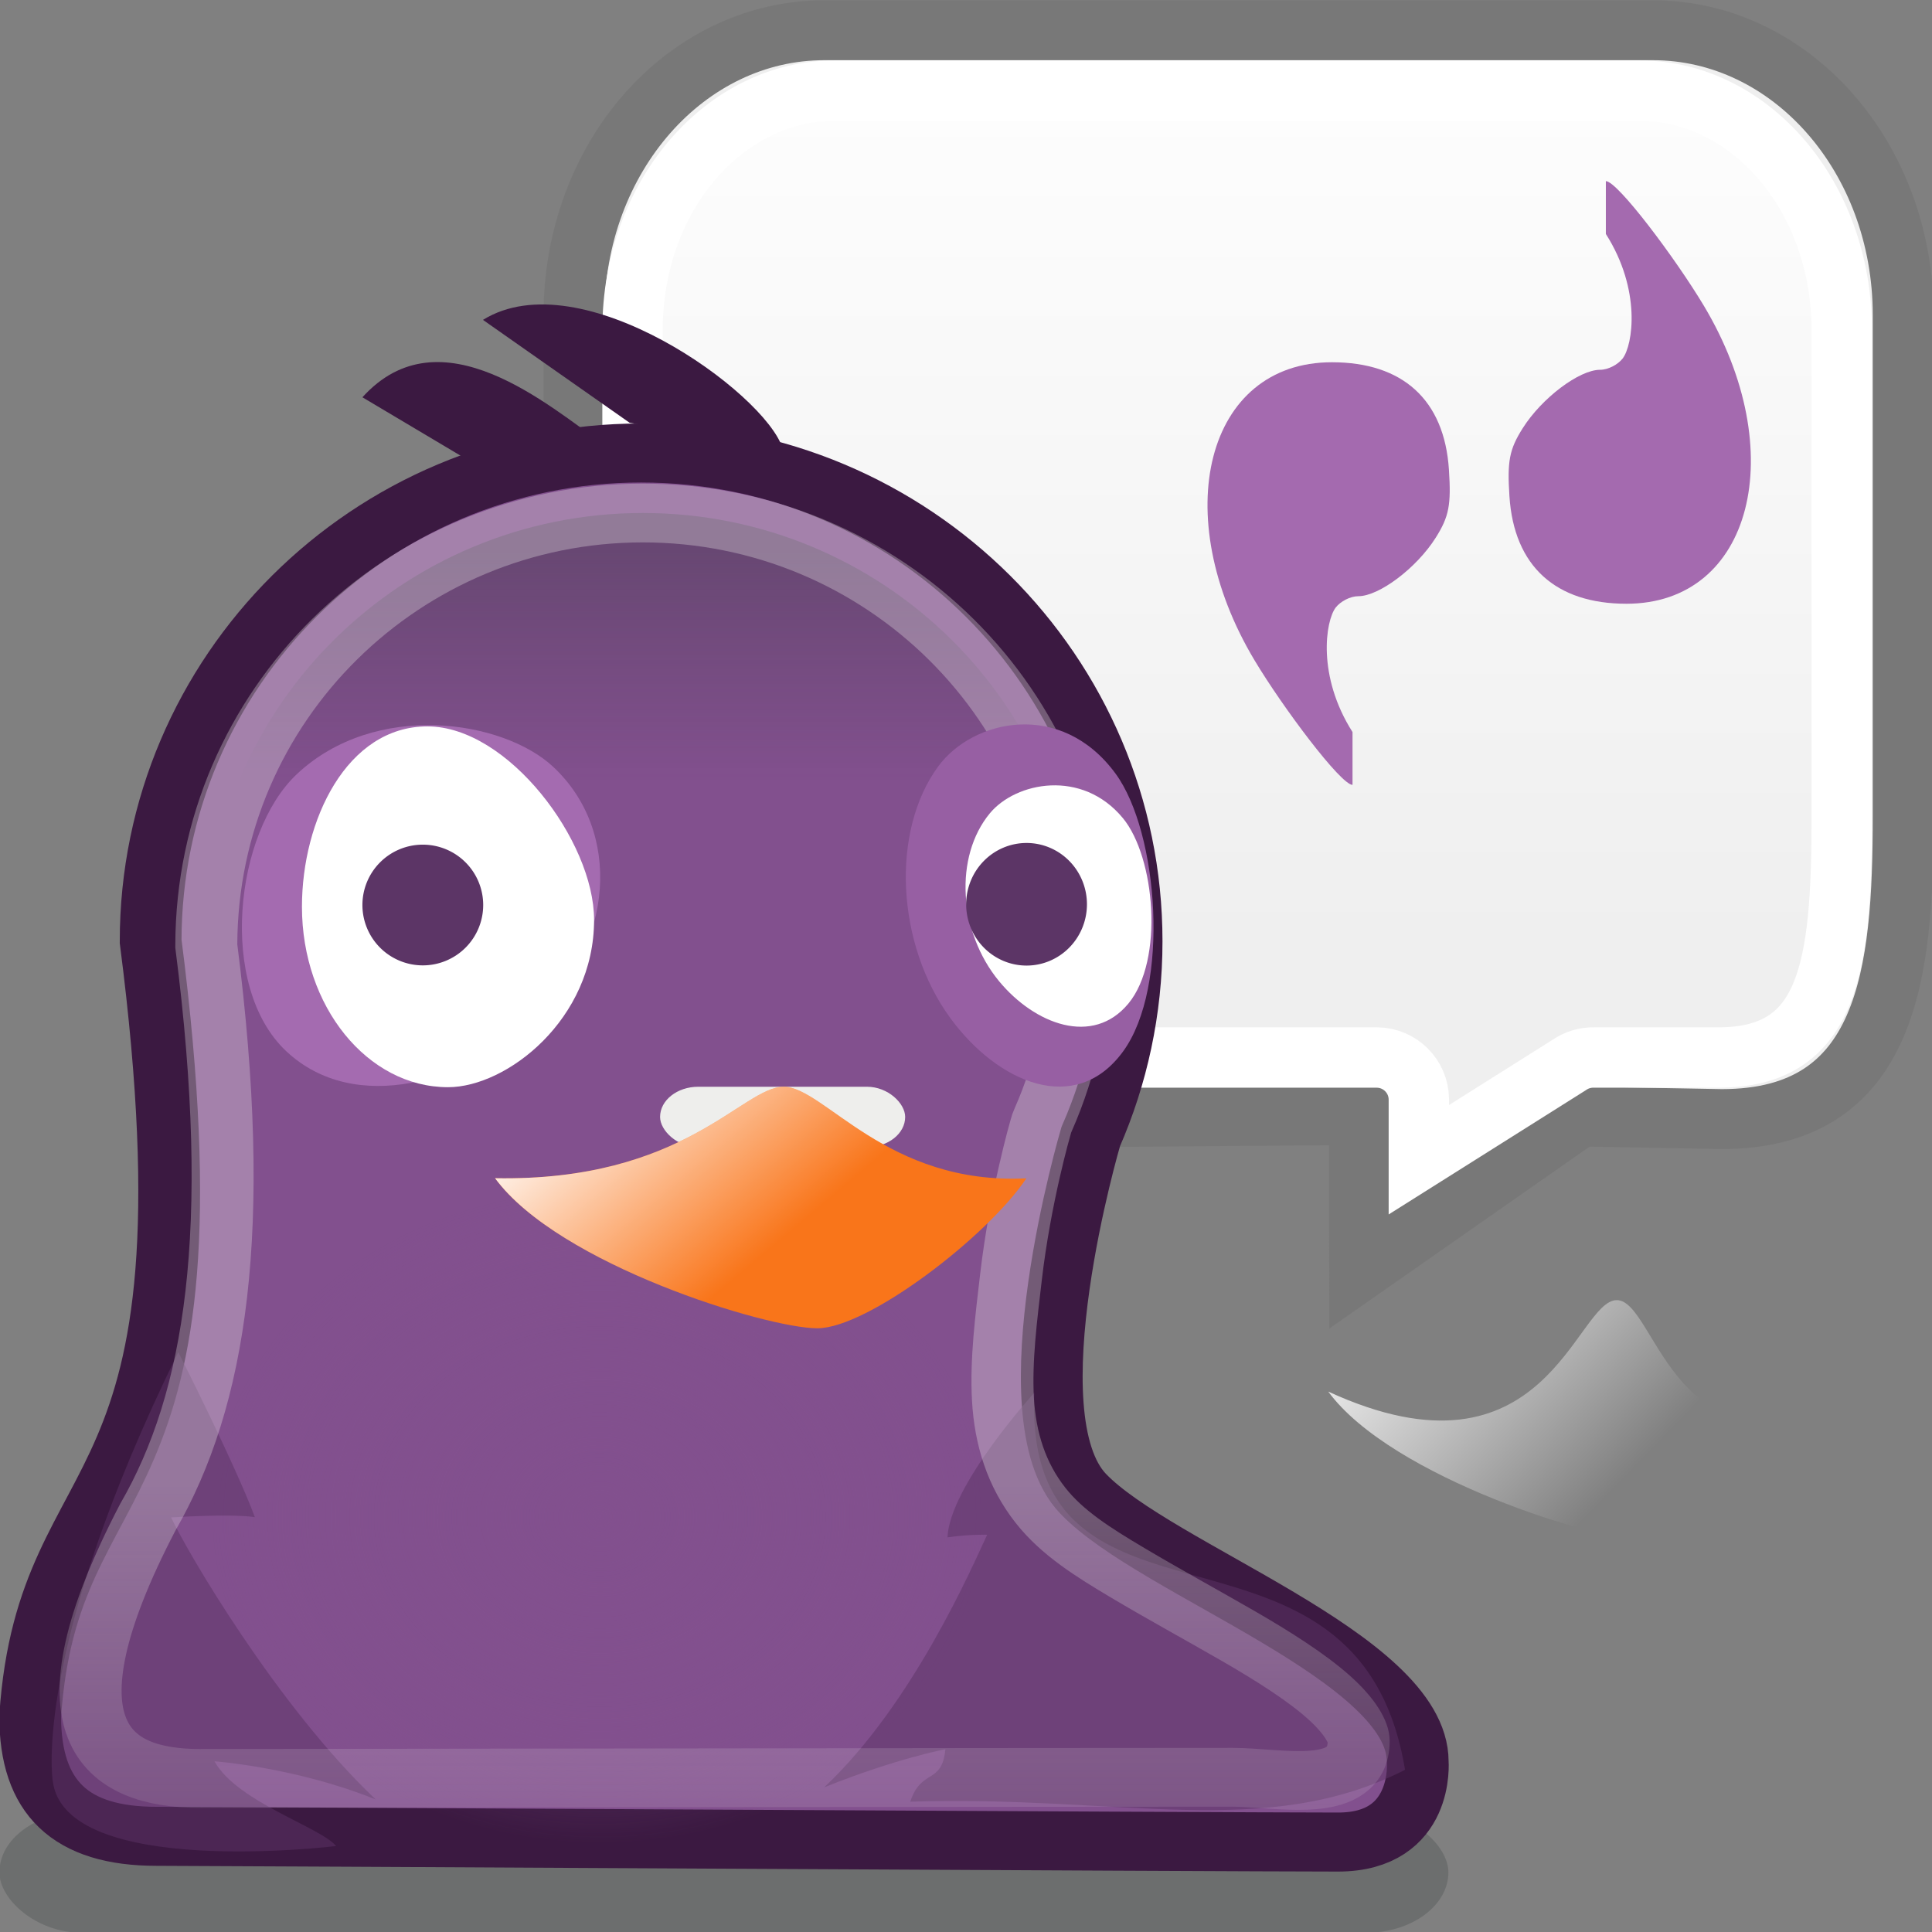 <?xml version="1.0" encoding="UTF-8" standalone="no"?>
<!-- Created with Inkscape (http://www.inkscape.org/) -->
<svg
   xmlns:dc="http://purl.org/dc/elements/1.1/"
   xmlns:cc="http://web.resource.org/cc/"
   xmlns:rdf="http://www.w3.org/1999/02/22-rdf-syntax-ns#"
   xmlns:svg="http://www.w3.org/2000/svg"
   xmlns="http://www.w3.org/2000/svg"
   xmlns:xlink="http://www.w3.org/1999/xlink"
   xmlns:sodipodi="http://sodipodi.sourceforge.net/DTD/sodipodi-0.dtd"
   xmlns:inkscape="http://www.inkscape.org/namespaces/inkscape"
   width="32"
   height="32"
   id="svg4345"
   sodipodi:version="0.32"
   inkscape:version="0.44.1"
   sodipodi:docbase="/home/hbons/Desktop"
   sodipodi:docname="pidgin32.svg"
   inkscape:export-filename="/home/hbons/Desktop/pidgin32.png"
   inkscape:export-xdpi="90"
   inkscape:export-ydpi="90"
   version="1.0">
  <rect width="100%" height="100%" fill="#808080" stroke="none"/>
  <defs
     id="defs4347">
    <linearGradient
       inkscape:collect="always"
       id="linearGradient6817">
      <stop
         style="stop-color:white;stop-opacity:1;"
         offset="0"
         id="stop6819" />
      <stop
         style="stop-color:white;stop-opacity:0;"
         offset="1"
         id="stop6821" />
    </linearGradient>
    <linearGradient
       inkscape:collect="always"
       id="linearGradient6563">
      <stop
         style="stop-color:white;stop-opacity:1;"
         offset="0"
         id="stop6565" />
      <stop
         style="stop-color:white;stop-opacity:0;"
         offset="1"
         id="stop6567" />
    </linearGradient>
    <linearGradient
       inkscape:collect="always"
       id="linearGradient6537">
      <stop
         style="stop-color:white;stop-opacity:1;"
         offset="0"
         id="stop6539" />
      <stop
         style="stop-color:white;stop-opacity:0;"
         offset="1"
         id="stop6541" />
    </linearGradient>
    <linearGradient
       inkscape:collect="always"
       id="linearGradient6506">
      <stop
         style="stop-color:#eeeeec;stop-opacity:1;"
         offset="0"
         id="stop6508" />
      <stop
         style="stop-color:#eeeeec;stop-opacity:0;"
         offset="1"
         id="stop6510" />
    </linearGradient>
    <linearGradient
       inkscape:collect="always"
       id="linearGradient5304">
      <stop
         style="stop-color:#2e3436;stop-opacity:1;"
         offset="0"
         id="stop5306" />
      <stop
         style="stop-color:#2e3436;stop-opacity:0;"
         offset="1"
         id="stop5308" />
    </linearGradient>
    <linearGradient
       inkscape:collect="always"
       id="linearGradient5280">
      <stop
         style="stop-color:#82508e;stop-opacity:1;"
         offset="0"
         id="stop5282" />
      <stop
         style="stop-color:#82508e;stop-opacity:0;"
         offset="1"
         id="stop5284" />
    </linearGradient>
    <linearGradient
       id="linearGradient2804">
      <stop
         style="stop-color:black;stop-opacity:0;"
         offset="0"
         id="stop2806" />
      <stop
         id="stop2812"
         offset="0.5"
         style="stop-color:black;stop-opacity:1;" />
      <stop
         style="stop-color:black;stop-opacity:0;"
         offset="1"
         id="stop2808" />
    </linearGradient>
    <radialGradient
       inkscape:collect="always"
       xlink:href="#linearGradient25546"
       id="radialGradient25572"
       gradientUnits="userSpaceOnUse"
       gradientTransform="matrix(1,0,0,0.995,0,4.16407e-2)"
       cx="7.884"
       cy="1.51"
       fx="7.884"
       fy="1.51"
       r="8.488" />
    <radialGradient
       inkscape:collect="always"
       xlink:href="#linearGradient25546"
       id="radialGradient25568"
       gradientUnits="userSpaceOnUse"
       gradientTransform="matrix(1,0,0,0.995,0,4.16407e-2)"
       cx="7.884"
       cy="0.145"
       fx="7.884"
       fy="0.145"
       r="8.488" />
    <linearGradient
       inkscape:collect="always"
       id="linearGradient25546">
      <stop
         style="stop-color:white;stop-opacity:1;"
         offset="0"
         id="stop25548" />
      <stop
         style="stop-color:white;stop-opacity:0;"
         offset="1"
         id="stop25550" />
    </linearGradient>
    <radialGradient
       inkscape:collect="always"
       xlink:href="#linearGradient25546"
       id="radialGradient25554"
       cx="7.884"
       cy="2.624"
       fx="7.884"
       fy="2.624"
       r="8.488"
       gradientTransform="matrix(1.131,0,0,1.125,-1.035,-0.301)"
       gradientUnits="userSpaceOnUse" />
    <linearGradient
       id="linearGradient3800">
      <stop
         style="stop-color:#f4d9b1;stop-opacity:1;"
         offset="0"
         id="stop3802" />
      <stop
         style="stop-color:#df9725;stop-opacity:1;"
         offset="1"
         id="stop3804" />
    </linearGradient>
    <radialGradient
       inkscape:collect="always"
       xlink:href="#linearGradient5280"
       id="radialGradient5286"
       cx="15.005"
       cy="39.809"
       fx="15.005"
       fy="39.809"
       r="9.723"
       gradientTransform="matrix(1,0,0,0.732,0,10.657)"
       gradientUnits="userSpaceOnUse" />
    <linearGradient
       inkscape:collect="always"
       xlink:href="#linearGradient5304"
       id="linearGradient5310"
       x1="12.606"
       y1="15.069"
       x2="12.606"
       y2="21.152"
       gradientUnits="userSpaceOnUse" />
    <linearGradient
       inkscape:collect="always"
       xlink:href="#linearGradient6506"
       id="linearGradient6512"
       x1="15.646"
       y1="39.743"
       x2="15.646"
       y2="53.502"
       gradientUnits="userSpaceOnUse" />
    <linearGradient
       inkscape:collect="always"
       xlink:href="#linearGradient6537"
       id="linearGradient6543"
       x1="30.5"
       y1="0.034"
       x2="30.5"
       y2="23.559"
       gradientUnits="userSpaceOnUse" />
    <linearGradient
       inkscape:collect="always"
       xlink:href="#linearGradient6563"
       id="linearGradient6569"
       x1="-1.684"
       y1="39.902"
       x2="5.537"
       y2="44.272"
       gradientUnits="userSpaceOnUse" />
    <linearGradient
       inkscape:collect="always"
       xlink:href="#linearGradient6817"
       id="linearGradient6823"
       x1="0.239"
       y1="38.95"
       x2="5.709"
       y2="42.983"
       gradientUnits="userSpaceOnUse" />
  </defs>
  <sodipodi:namedview
     id="base"
     pagecolor="#ffffff"
     bordercolor="#666666"
     borderopacity="1.0"
     inkscape:pageopacity="0.0"
     inkscape:pageshadow="2"
     inkscape:zoom="21.220032"
     inkscape:cx="25.558911"
     inkscape:cy="16.962156"
     inkscape:current-layer="layer1"
     showgrid="true"
     inkscape:grid-bbox="true"
     inkscape:document-units="px"
     inkscape:window-width="1274"
     inkscape:window-height="966"
     inkscape:window-x="3"
     inkscape:window-y="25"
     showguides="true"
     inkscape:guide-bbox="true"
     inkscape:grid-points="false"
     width="32px"
     height="32px"
     inkscape:object-bbox="true" />
  <g
     id="layer1"
     inkscape:label="Layer 1"
     inkscape:groupmode="layer">
    <rect
       style="opacity:0.231;fill:#2e3436;fill-opacity:1;stroke:none;stroke-width:1;stroke-miterlimit:4;stroke-dasharray:none;stroke-opacity:1"
       id="rect6514"
       width="5.022"
       height="5.225"
       x="42.978"
       y="44"
       rx="0.285"
       ry="2.613"
       transform="matrix(4.779,0,0,0.383,-205.402,13.159)" />
    <path
       sodipodi:type="inkscape:offset"
       inkscape:radius="-1.0057179"
       inkscape:original="M 20.53125 1.5 C 17.192693 1.5 14.5 4.611235 14.5 8.46875 L 14.5 20.53125 C 14.5 24.388765 17.192693 27.5 20.53125 27.5 L 34.53125 27.5 L 34.53125 31.09375 L 39.34375 27.5 L 41.5 27.5 C 45.512737 27.5 46.5 24.38319 46.5 20.53125 L 46.5 8.46875 C 46.5 4.6112353 43.807307 1.5 40.46875 1.5 L 20.53125 1.5 z "
       style="fill:none;fill-opacity:1;stroke:white;stroke-width:1.477;stroke-miterlimit:4;stroke-opacity:1"
       id="path6504"
       d="M 20.531,2.5 C 17.818,2.5 15.5,5.079 15.5,8.469 L 15.5,20.531 C 15.5,23.921 17.818,26.5 20.531,26.5 L 34.531,26.5 C 35.082,26.503 35.528,26.949 35.531,27.5 L 35.531,29.094 L 38.75,26.688 C 38.923,26.564 39.131,26.498 39.344,26.5 L 41.5,26.5 C 43.246,26.5 44.035,25.932 44.625,24.938 C 45.215,23.943 45.5,22.371 45.5,20.531 L 45.5,8.469 C 45.5,5.079 43.182,2.5 40.469,2.5 L 20.531,2.5 z "
       transform="matrix(0.677,0,0,0.677,0.162,-0.515)" />
    <path
       style="fill:#efefef;fill-opacity:1;stroke:#787878;stroke-width:1.466;stroke-miterlimit:4;stroke-dasharray:none;stroke-opacity:1"
       d="M 20.531,1.5 C 17.193,1.5 14.5,4.611 14.5,8.469 L 14.5,20.531 C 14.5,24.389 17.429,28.14 20.767,28.14 L 33.409,28.041 L 33.415,31.846 L 38.723,28.076 L 42.13,28.14 C 46.143,28.14 46.5,24.58 46.5,20.728 L 46.5,8.469 C 46.5,4.611 43.807,1.5 40.469,1.5 L 20.531,1.5 z "
       id="rect5498"
       sodipodi:nodetypes="cccccccccccc"
       transform="matrix(0.688,0,0,0.677,-0.469,-0.515)" />
    <path
       transform="matrix(0.669,0,0,0.669,8.626692e-2,-0.192)"
       style="fill:url(#linearGradient6543);fill-opacity:1;stroke:white;stroke-width:1.495;stroke-miterlimit:4;stroke-opacity:1"
       d="M 20.531,2.531 C 17.842,2.531 15.531,5.097 15.531,8.469 L 15.531,20.531 C 15.531,23.903 17.842,26.469 20.531,26.469 L 33.968,26.469 C 34.534,26.476 34.992,26.934 34.999,27.5 L 34.999,29 L 38.719,26.656 C 38.902,26.529 39.121,26.463 39.344,26.469 L 42.416,26.469 C 45.139,26.469 45.469,24.283 45.469,20.531 L 45.469,8.469 C 45.469,5.097 43.158,2.531 40.469,2.531 L 20.531,2.531 z "
       id="path6535"
       sodipodi:nodetypes="cccccccccccccc" />
    <path
       style="opacity:1;fill:#82508e;fill-opacity:1;stroke:#3b1941;stroke-width:1.511;stroke-miterlimit:4;stroke-dasharray:none;stroke-opacity:1"
       d="M 15,13 C 8.376,13 3,18.6 3,25.5 C 4.846,40.483 0.493,38.484 0.053,45.338 C 0.053,47.422 1.038,48.413 3.145,48.413 C 4.332,48.413 29.36,48.56 32.051,48.56 C 34.165,48.56 34,46.5 34,46.5 C 34,43.835 27.598,41.598 25.813,39.642 C 23.985,37.641 26,30.5 26,30.5 C 26.641,28.97 27,27.275 27,25.5 C 27,18.6 21.624,13 15,13 z "
       id="path5176"
       sodipodi:nodetypes="cccccszcsc"
       transform="matrix(0.677,0,0,0.647,0.464,-0.908)" />
    <path
       sodipodi:type="arc"
       style="opacity:1;fill:url(#radialGradient5286);fill-opacity:1;stroke:none;stroke-width:1;stroke-miterlimit:4;stroke-dasharray:none;stroke-opacity:1"
       id="path5273"
       sodipodi:cx="15.004828"
       sodipodi:cy="39.80859"
       sodipodi:rx="9.7225161"
       sodipodi:ry="7.119638"
       d="M 24.727 39.809 A 9.723 7.12 0 1 1  5.282,39.809 A 9.723 7.12 0 1 1  24.727 39.809 z"
       transform="matrix(0.661,0,0,0.761,1.662895e-2,-5.166)" />
    <path
       style="opacity:0.515;fill:#5c3466;fill-opacity:1;stroke:none;stroke-width:1;stroke-miterlimit:4;stroke-opacity:1"
       d="M -42.834,47.629 C -42.834,47.629 -43.267,44.688 -40.223,37.951 C -40.223,37.951 -39.031,40.51 -38.632,41.679 C -39.154,41.596 -40.372,41.686 -40.372,41.686 C -40.038,42.463 -38.164,45.952 -36.121,48.058 C -37.78,47.329 -39.471,47.196 -39.471,47.196 C -39.01,48.112 -37.25,48.692 -36.944,49.111 C -36.944,49.111 -42.597,49.864 -42.834,47.629 z "
       id="rect5312"
       sodipodi:nodetypes="cccccccc"
       transform="matrix(0.797,0,0,0.733,35.011,-5.422)" />
    <path
       style="opacity:0.515;fill:#5c3466;fill-opacity:1;stroke:none;stroke-width:1;stroke-miterlimit:4;stroke-opacity:1"
       d="M -49.442,47.415 C -48.365,40.274 -40.69,44.766 -40.961,37.951 C -40.961,37.951 -39.025,40.28 -38.974,41.581 C -39.496,41.499 -39.882,41.516 -39.882,41.516 C -39.548,42.294 -38.197,45.748 -36.154,47.854 C -37.814,47.125 -38.926,46.898 -38.926,46.898 C -38.848,47.795 -38.376,47.369 -38.123,48.215 C -42.942,48.047 -46.253,49.196 -49.442,47.415 z "
       id="path5317"
       sodipodi:nodetypes="cccccccc"
       transform="matrix(-0.724,0,0,0.66,-12.524,-1.98)" />
    <path
       transform="matrix(0.661,0,0,0.627,0.732,-0.32)"
       style="opacity:0.31;fill:url(#linearGradient5310);fill-opacity:1;stroke:url(#linearGradient6512);stroke-width:1.553;stroke-miterlimit:4;stroke-opacity:1"
       d="M 15,14.062 C 8.988,14.062 4.079,19.138 4.062,25.469 C 4.062,25.479 4.062,25.489 4.062,25.5 C 4.974,33.021 4.306,37.47 2.594,40.594 C -0.198,46.245 1.561,47.49 3.903,47.49 C 5.84,47.49 23.958,47.46 29.784,47.46 C 30.951,47.46 32.938,47.965 32.938,46.5 C 32.938,46.278 32.738,45.861 32.188,45.344 C 31.637,44.826 30.814,44.27 29.906,43.719 C 28.998,43.167 28.028,42.609 27.156,42.062 C 26.284,41.516 25.512,41.006 24.969,40.281 C 24.359,39.467 24.079,38.51 24.024,37.469 C 23.97,36.427 24.108,35.31 24.225,34.25 C 24.458,32.13 24.969,30.281 24.969,30.281 C 24.984,30.217 25.005,30.154 25.031,30.094 C 25.619,28.692 25.938,27.131 25.938,25.5 C 25.938,19.154 21.022,14.062 15,14.062 z "
       id="path5241"
       sodipodi:nodetypes="csscccssssssscssc" />
    <path
       transform="matrix(-0.862,-0.81,0.813,-0.764,-3.677,42.375)"
       style="opacity:1;fill:#a46bb0;fill-opacity:1;stroke:none;stroke-width:1;stroke-miterlimit:4;stroke-opacity:1"
       d="M 13.257,24.626 C 13.257,26.227 11.828,27.317 10.864,27.317 C 9.543,27.317 8.471,26.017 8.471,24.416 C 8.471,23.024 9.206,21.515 10.527,21.515 C 11.848,21.515 13.257,23.361 13.257,24.626 z "
       id="path5160"
       sodipodi:nodetypes="csssc" />
    <path
       transform="matrix(1.011,0,0,1.03,-3.563,-10.129)"
       style="opacity:1;fill:white;fill-opacity:1;stroke:none;stroke-width:1;stroke-miterlimit:4;stroke-opacity:1"
       d="M 13.257,24.626 C 13.257,26.227 11.828,27.317 10.864,27.317 C 9.543,27.317 8.471,26.017 8.471,24.416 C 8.471,23.024 9.206,21.515 10.527,21.515 C 11.848,21.515 13.257,23.361 13.257,24.626 z "
       id="path5157"
       sodipodi:nodetypes="csssc" />
    <path
       sodipodi:type="arc"
       style="opacity:1;fill:#5c3566;fill-opacity:1;stroke:none;stroke-width:1;stroke-miterlimit:4;stroke-dasharray:none;stroke-opacity:1"
       id="path5162"
       sodipodi:cx="10.169642"
       sodipodi:cy="24.3125"
       sodipodi:rx="1.2410715"
       sodipodi:ry="1.2946428"
       d="M 11.411 24.312 A 1.241 1.295 0 1 1  8.929,24.312 A 1.241 1.295 0 1 1  11.411 24.312 z"
       transform="matrix(0.806,0,0,0.772,-1.194,-3.779)" />
    <path
       transform="matrix(0.596,-0.813,-0.562,-0.767,24.416,42.48)"
       style="opacity:1;fill:#975fa3;fill-opacity:1;stroke:none;stroke-width:1;stroke-miterlimit:4;stroke-opacity:1"
       d="M 13.257,24.626 C 13.257,26.227 11.828,27.317 10.864,27.317 C 9.543,27.317 8.471,26.017 8.471,24.416 C 8.471,23.024 9.206,21.515 10.527,21.515 C 11.848,21.515 13.257,23.361 13.257,24.626 z "
       id="path5167"
       sodipodi:nodetypes="csssc" />
    <path
       transform="matrix(0.447,-0.542,-0.422,-0.511,23.065,33.32)"
       style="opacity:1;fill:white;fill-opacity:1;stroke:none;stroke-width:1;stroke-miterlimit:4;stroke-opacity:1"
       d="M 13.257,24.626 C 13.257,26.227 11.828,27.317 10.864,27.317 C 9.543,27.317 8.471,26.017 8.471,24.416 C 8.471,23.024 9.206,21.515 10.527,21.515 C 11.848,21.515 13.257,23.361 13.257,24.626 z "
       id="path5169"
       sodipodi:nodetypes="csssc" />
    <path
       sodipodi:type="arc"
       style="opacity:1;fill:#5c3566;fill-opacity:1;stroke:none;stroke-width:1;stroke-miterlimit:4;stroke-dasharray:none;stroke-opacity:1"
       id="path5171"
       sodipodi:cx="10.169642"
       sodipodi:cy="24.3125"
       sodipodi:rx="1.2410715"
       sodipodi:ry="1.2946428"
       d="M 11.411 24.312 A 1.241 1.295 0 1 1  8.929,24.312 A 1.241 1.295 0 1 1  11.411 24.312 z"
       transform="matrix(0.806,0,0,0.784,8.806,-4.083)" />
    <rect
       style="opacity:1;fill:#eeeeec;fill-opacity:1;stroke:none;stroke-width:1;stroke-miterlimit:4;stroke-dasharray:none;stroke-opacity:1"
       id="rect5215"
       width="5.607"
       height="2.179"
       x="16"
       y="27"
       transform="matrix(0.724,0,0,0.459,-0.651,5.607)"
       rx="0.874"
       ry="1.089" />
    <path
       transform="matrix(0.799,0,0,0.496,8.998,-1.319)"
       style="fill:#f9751a;fill-opacity:1;stroke:none;stroke-width:1.028;stroke-miterlimit:4;stroke-opacity:1"
       d="M -0.999,42.004 C 2.929,42.118 4.128,38.95 4.983,38.95 C 5.826,38.95 7.116,42.24 10.015,42.008 C 9.207,43.955 6.727,47.015 5.681,47.015 C 4.623,47.015 0.312,44.881 -0.999,42.004 z "
       id="rect5187"
       sodipodi:nodetypes="ccczc" />
    <path
       transform="matrix(0.671,0,0,0.486,-1.815,1.14)"
       style="fill:#3b1941;fill-opacity:1;stroke:none;stroke-width:1;stroke-miterlimit:4;stroke-opacity:1"
       d="M 11.651,11.194 C 13.578,8.251 16.249,11.482 17.614,12.804 L 14.761,13.748 L 11.651,11.194 z "
       id="path5192"
       sodipodi:nodetypes="cccc" />
    <path
       transform="matrix(0.851,0,0,0.555,-1.948,-0.153)"
       style="fill:#3b1941;fill-opacity:1;stroke:none;stroke-width:1;stroke-miterlimit:4;stroke-opacity:1"
       d="M 11.689,9.822 C 13.591,8.016 17.175,11.994 17.52,13.65 L 14.543,12.892 L 11.689,9.822 z "
       id="rect5189"
       sodipodi:nodetypes="cccc" />
    <path
       transform="matrix(0.799,0,0,0.496,22.798,2.215)"
       style="fill:url(#linearGradient6569);fill-opacity:1;stroke:none;stroke-width:1.028;stroke-miterlimit:4;stroke-opacity:1"
       d="M -0.999,42.004 C 3.519,45.348 4.128,38.95 4.983,38.95 C 5.826,38.95 6.172,45.376 10.015,42.008 C 9.207,43.955 6.727,47.015 5.681,47.015 C 4.623,47.015 0.312,44.881 -0.999,42.004 z "
       id="path6561"
       sodipodi:nodetypes="czczc" />
    <path
       style="opacity:1;fill:#a46aaf;fill-opacity:1"
       d="M 36.062,8 C 33.978,8 33.335,10.523 34.781,12.938 C 35.25,13.721 36.21,15 36.403,15 L 36.403,14.125 C 35.812,13.197 35.955,12.283 36.125,12.062 C 36.203,11.962 36.363,11.875 36.5,11.875 C 36.842,11.875 37.464,11.409 37.781,10.906 C 38.002,10.556 38.038,10.361 38,9.781 C 37.925,8.618 37.229,8 36.062,8 z "
       id="path6521"
       transform="translate(-14.001,-2)"
       sodipodi:nodetypes="csccssssc" />
    <path
       style="opacity:1;fill:#a46aaf;fill-opacity:1"
       d="M 36.062,8 C 33.978,8 33.335,10.523 34.781,12.938 C 35.25,13.721 36.21,15 36.403,15 L 36.403,14.125 C 35.812,13.197 35.955,12.283 36.125,12.062 C 36.203,11.962 36.363,11.875 36.5,11.875 C 36.842,11.875 37.464,11.409 37.781,10.906 C 38.002,10.556 38.038,10.361 38,9.781 C 37.925,8.618 37.229,8 36.062,8 z "
       id="path6531"
       transform="matrix(-1,0,0,-1,63.001,18)"
       sodipodi:nodetypes="csccssssc" />
    <path
       transform="matrix(0.799,0,0,0.496,8.998,-1.319)"
       style="fill:url(#linearGradient6823);fill-opacity:1.0;stroke:none;stroke-width:1.028;stroke-miterlimit:4;stroke-opacity:1"
       d="M -0.999,42.004 C 2.929,42.118 4.128,38.95 4.983,38.95 C 5.826,38.95 7.116,42.24 10.015,42.008 C 9.207,43.955 6.727,47.015 5.681,47.015 C 4.623,47.015 0.312,44.881 -0.999,42.004 z "
       id="path6815"
       sodipodi:nodetypes="ccczc" />
  </g>
</svg>
